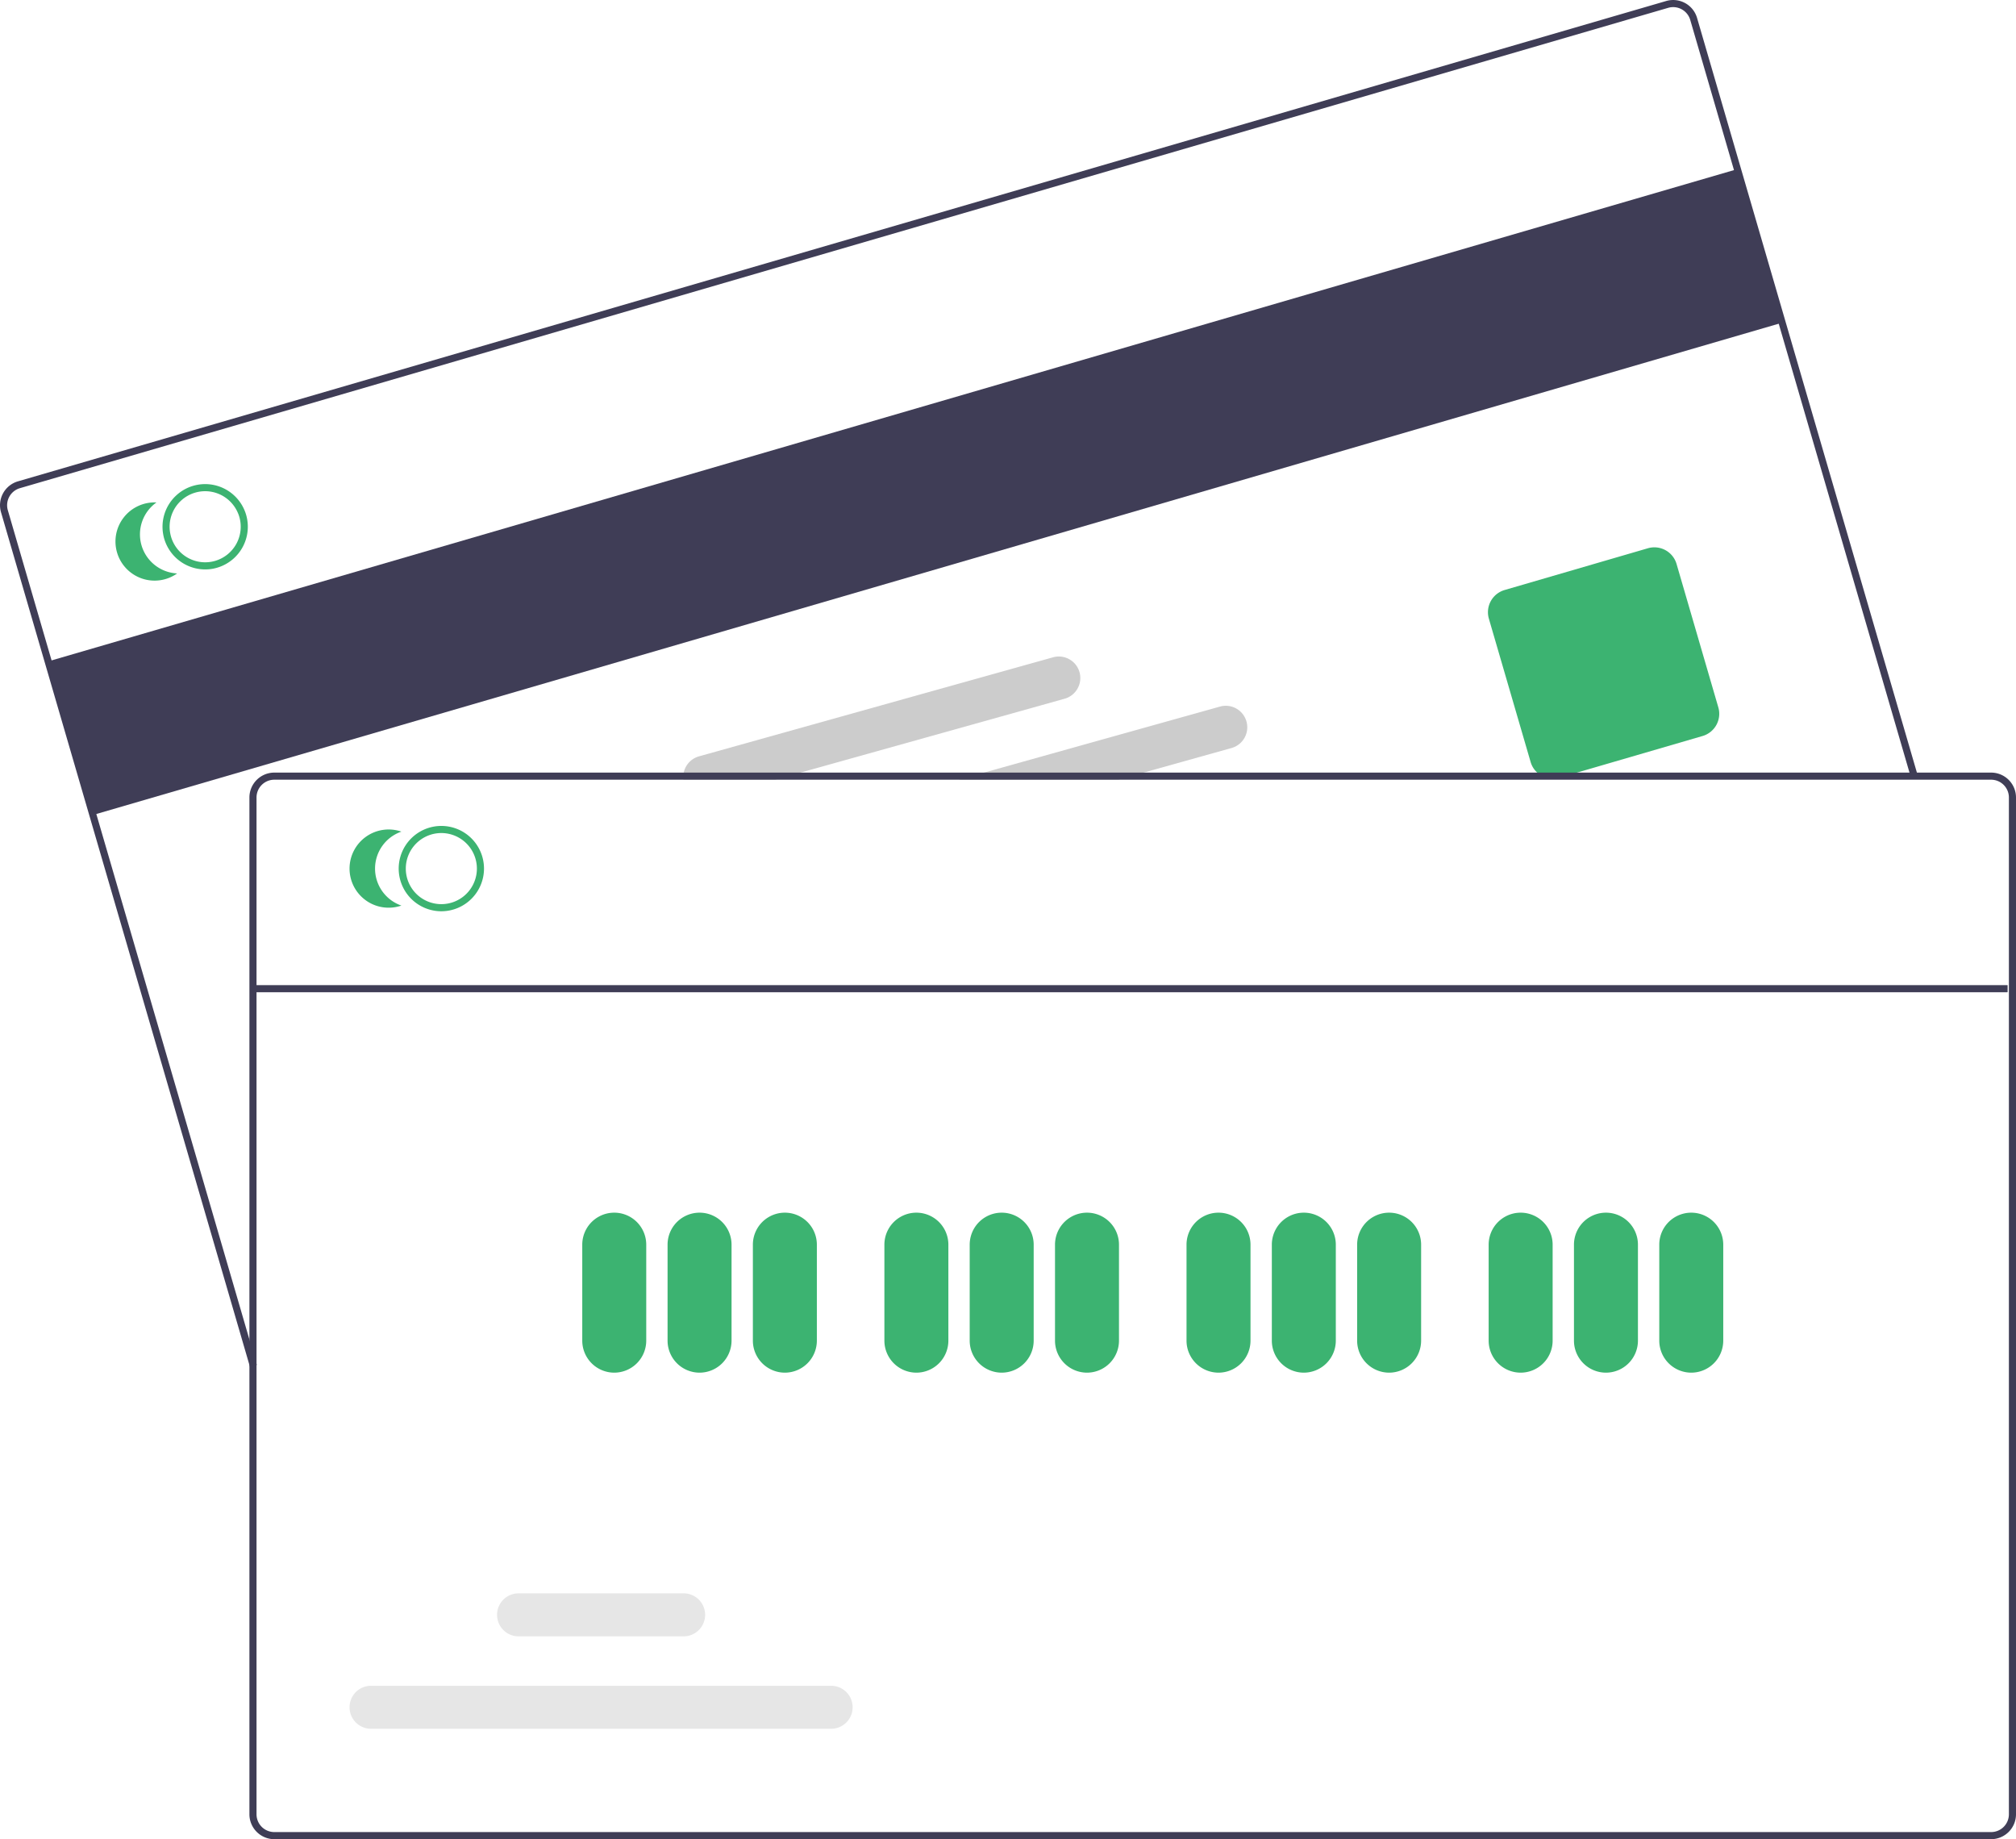 <svg xmlns="http://www.w3.org/2000/svg" width="567.17" height="517.31" viewBox="0 0 567.17 517.31" xmlns:xlink="http://www.w3.org/1999/xlink" role="img" artist="Katerina Limpitsouni" source="https://undraw.co/"><rect x="326.035" y="307.389" width="495" height="45" transform="translate(-385.454 -17.885) rotate(-16.244)" fill="#3f3d56"/><path d="M386.4,575.969,316.354,335.556a7,7,0,0,1,4.763-8.679L784.835,191.769a7.006,7.006,0,0,1,8.679,4.762l62.056,212.989-1.92.56L791.593,197.091a5.009,5.009,0,0,0-6.199-3.402L321.676,328.798a5,5,0,0,0-3.402,6.199l70.047,240.413Z" transform="translate(-316.071 -191.488)" fill="#3f3d56"/><path d="M752.933,410.51a6.512,6.512,0,0,1-6.243-4.683l-11.749-40.323a6.507,6.507,0,0,1,4.422-8.059l40.323-11.749a6.507,6.507,0,0,1,8.059,4.423L799.494,390.443a6.507,6.507,0,0,1-4.422,8.059l-40.323,11.749A6.479,6.479,0,0,1,752.933,410.51Z" transform="translate(-316.071 -191.488)" fill="#3CB371"/><path d="M385.318,336.3a11.691,11.691,0,0,0-.43-1.22,12,12,0,0,0-22.91,6.67,11.38,11.38,0,0,0,.29,1.26,12.019,12.019,0,0,0,11.53,8.64,11.749,11.749,0,0,0,3.35-.48A12.013,12.013,0,0,0,385.318,336.3Zm-8.73,12.95a10.013,10.013,0,0,1-12.4-6.8,11.435,11.435,0,0,1-.28-1.26,9.997,9.997,0,0,1,19.04-5.54,8.338,8.338,0,0,1,.45,1.21A10.004,10.004,0,0,1,376.588,349.25Z" transform="translate(-316.071 -191.488)" fill="#3CB371"/><path d="M355.885,344.87a11.002,11.002,0,0,1,4.208-12.057,11,11,0,1,0,5.818,19.967A11.002,11.002,0,0,1,355.885,344.87Z" transform="translate(-316.071 -191.488)" fill="#3CB371"/><path d="M666.747,394.43a6.042,6.042,0,0,0-7.45-4.2L592.907,408.8l-7.15,2h44.9l7.15-2,24.75-6.92A6.049,6.049,0,0,0,666.747,394.43Z" transform="translate(-316.071 -191.488)" fill="#ccc"/><path d="M619.777,380.56a6.045,6.045,0,0,0-7.45-4.19l-99.62,27.86a6.068,6.068,0,0,0-4.37,6.57h25.79l7.16-2,74.3-20.78A6.055,6.055,0,0,0,619.777,380.56Z" transform="translate(-316.071 -191.488)" fill="#ccc"/><path d="M876.241,408.798H393.241a7.008,7.008,0,0,0-7,7v286a7.008,7.008,0,0,0,7,7H876.241a7.008,7.008,0,0,0,7-7v-286A7.008,7.008,0,0,0,876.241,408.798Zm5,293a5.002,5.002,0,0,1-5,5H393.241a5.002,5.002,0,0,1-5-5v-286a5.002,5.002,0,0,1,5-5H876.241a5.002,5.002,0,0,1,5,5Z" transform="translate(-316.071 -191.488)" fill="#3f3d56"/><path d="M440.237,447.8a12,12,0,1,1,12-12A12.014,12.014,0,0,1,440.237,447.8Zm0-22a10,10,0,1,0,10,10A10.011,10.011,0,0,0,440.237,425.8Z" transform="translate(-316.071 -191.488)" fill="#3CB371"/><path d="M421.585,435.8a11.002,11.002,0,0,1,7.413-10.399,11,11,0,1,0,0,20.797A11.002,11.002,0,0,1,421.585,435.8Z" transform="translate(-316.071 -191.488)" fill="#3CB371"/><path d="M488.881,577.578a9.01,9.01,0,0,1-9-9v-27a9,9,0,0,1,18,0v27A9.01,9.01,0,0,1,488.881,577.578Z" transform="translate(-316.071 -191.488)" fill="#3CB371"/><path d="M512.881,577.578a9.01,9.01,0,0,1-9-9v-27a9,9,0,0,1,18,0v27A9.01,9.01,0,0,1,512.881,577.578Z" transform="translate(-316.071 -191.488)" fill="#3CB371"/><path d="M536.881,577.578a9.01,9.01,0,0,1-9-9v-27a9,9,0,0,1,18,0v27A9.01,9.01,0,0,1,536.881,577.578Z" transform="translate(-316.071 -191.488)" fill="#3CB371"/><path d="M573.881,577.578a9.01,9.01,0,0,1-9-9v-27a9,9,0,0,1,18,0v27A9.01,9.01,0,0,1,573.881,577.578Z" transform="translate(-316.071 -191.488)" fill="#3CB371"/><path d="M597.881,577.578a9.01,9.01,0,0,1-9-9v-27a9,9,0,0,1,18,0v27A9.01,9.01,0,0,1,597.881,577.578Z" transform="translate(-316.071 -191.488)" fill="#3CB371"/><path d="M621.881,577.578a9.01,9.01,0,0,1-9-9v-27a9,9,0,0,1,18,0v27A9.01,9.01,0,0,1,621.881,577.578Z" transform="translate(-316.071 -191.488)" fill="#3CB371"/><path d="M658.881,577.578a9.01,9.01,0,0,1-9-9v-27a9,9,0,0,1,18,0v27A9.01,9.01,0,0,1,658.881,577.578Z" transform="translate(-316.071 -191.488)" fill="#3CB371"/><path d="M682.881,577.578a9.01,9.01,0,0,1-9-9v-27a9,9,0,0,1,18,0v27A9.01,9.01,0,0,1,682.881,577.578Z" transform="translate(-316.071 -191.488)" fill="#3CB371"/><path d="M706.881,577.578a9.01,9.01,0,0,1-9-9v-27a9,9,0,0,1,18,0v27A9.01,9.01,0,0,1,706.881,577.578Z" transform="translate(-316.071 -191.488)" fill="#3CB371"/><path d="M743.881,577.578a9.01,9.01,0,0,1-9-9v-27a9,9,0,0,1,18,0v27A9.01,9.01,0,0,1,743.881,577.578Z" transform="translate(-316.071 -191.488)" fill="#3CB371"/><path d="M767.881,577.578a9.01,9.01,0,0,1-9-9v-27a9,9,0,0,1,18,0v27A9.01,9.01,0,0,1,767.881,577.578Z" transform="translate(-316.071 -191.488)" fill="#3CB371"/><path d="M791.881,577.578a9.01,9.01,0,0,1-9-9v-27a9,9,0,0,1,18,0v27A9.01,9.01,0,0,1,791.881,577.578Z" transform="translate(-316.071 -191.488)" fill="#3CB371"/><path d="M549.899,677.745H420.459a6.047,6.047,0,1,1,0-12.095H549.899a6.047,6.047,0,1,1,0,12.095Z" transform="translate(-316.071 -191.488)" fill="#e6e6e6"/><path d="M508.399,651.745H461.959a6.047,6.047,0,1,1,0-12.095h46.44a6.047,6.047,0,1,1,0,12.095Z" transform="translate(-316.071 -191.488)" fill="#e6e6e6"/><rect x="71.81" y="277.09" width="493" height="2" fill="#3f3d56"/></svg>